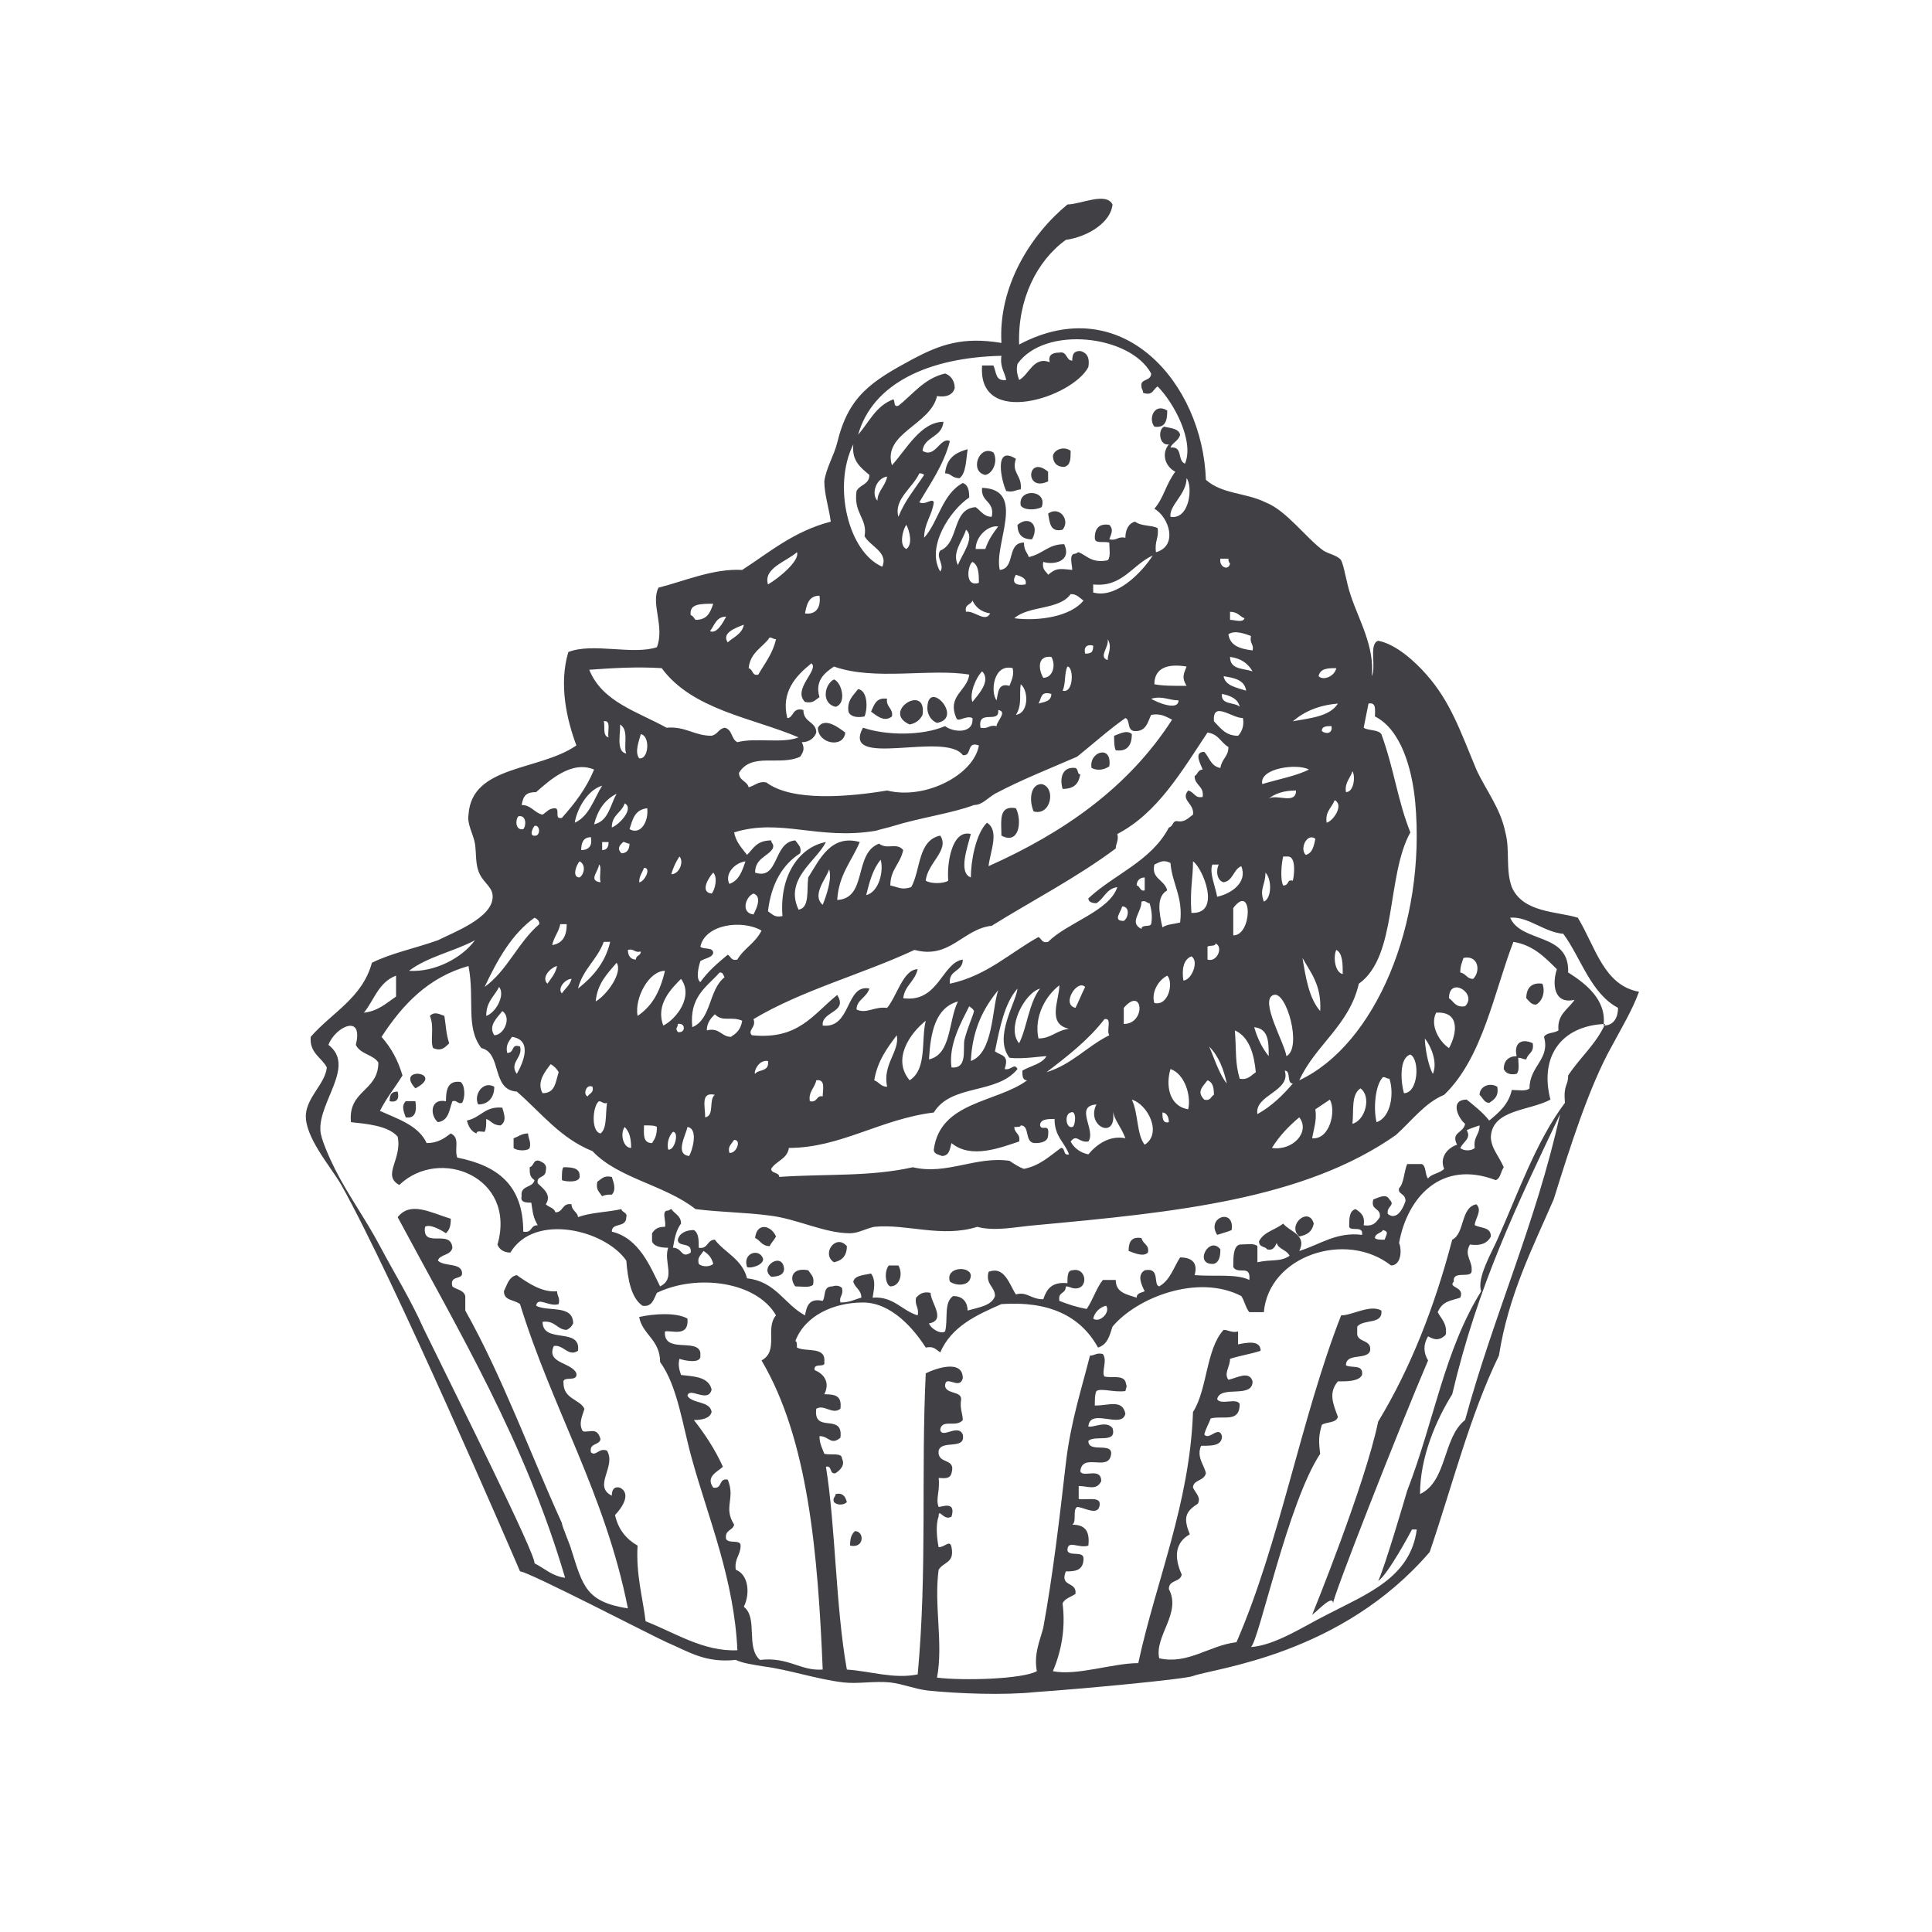 <?xml version="1.0" encoding="utf-8"?>
<!-- Generator: Adobe Illustrator 18.1.1, SVG Export Plug-In . SVG Version: 6.00 Build 0)  -->
<!DOCTYPE svg PUBLIC "-//W3C//DTD SVG 1.1//EN" "http://www.w3.org/Graphics/SVG/1.1/DTD/svg11.dtd">
<svg version="1.1" id="_x2014_ÎÓÈ_1" xmlns="http://www.w3.org/2000/svg" xmlns:xlink="http://www.w3.org/1999/xlink" x="0px"
	 y="0px" viewBox="0 0 120 120" enable-background="new 0 0 120 120" xml:space="preserve">
<g>
	<path fill-rule="evenodd" clip-rule="evenodd" fill="#404045" d="M72.5,25.5c-0.8-0.5-1.2,0.5-0.8,1C72.4,26.6,72.5,26.1,72.5,25.5
		z"/>
	<path fill-rule="evenodd" clip-rule="evenodd" fill="#404045" d="M58.7,29.4c0.4,0,0.4,0.3,0.9,0.3c0.4-0.3,0.4-1.1,0.5-1.8
		C59.4,28.1,58.8,28.4,58.7,29.4z"/>
	<path fill-rule="evenodd" clip-rule="evenodd" fill="#404045" d="M66.1,29c0.4-0.1,0.4-0.5,0.4-1c-0.4-0.3-1-0.1-1.1,0.3
		C65.4,28.7,65.6,29,66.1,29z"/>
	<path fill-rule="evenodd" clip-rule="evenodd" fill="#404045" d="M61.2,29.5c0.5-0.1,0.8-0.9,0.5-1.4
		C60.8,27.6,60.2,29.3,61.2,29.5z"/>
	<path fill-rule="evenodd" clip-rule="evenodd" fill="#404045" d="M63.4,30.4c0.1-0.9-0.6-1-0.3-1.9c-1.4-0.9-0.9,1.4-0.6,2
		C63,30.6,63.1,30.4,63.4,30.4z"/>
	<path fill-rule="evenodd" clip-rule="evenodd" fill="#404045" d="M65.1,29.9c0-0.2,0-0.4,0-0.6C63.8,28.2,63.6,30.6,65.1,29.9z"/>
	<path fill-rule="evenodd" clip-rule="evenodd" fill="#404045" d="M63.4,31.4c0.2,0.3,0.9,0.3,1.3,0.1
		C65.1,30.4,63.2,30.3,63.4,31.4z"/>
	<path fill-rule="evenodd" clip-rule="evenodd" fill="#404045" d="M65.1,31.9c0.1,0.5,0.1,1.2,0.9,1C66.5,32.3,65.8,31.4,65.1,31.9z
		"/>
	<path fill-rule="evenodd" clip-rule="evenodd" fill="#404045" d="M63.2,32.6c0,0.6,0.3,0.9,0.9,0.9C64.6,32.6,63.9,32,63.2,32.6z"
		/>
	<path fill-rule="evenodd" clip-rule="evenodd" fill="#404045" d="M51.9,43.9c0.7-0.2,0.4-1.5-0.1-1.7C51.2,42.5,51,43.7,51.9,43.9z
		"/>
	<path fill-rule="evenodd" clip-rule="evenodd" fill="#404045" d="M53.7,44.5c0.2-0.5,0.2-1.6-0.4-1.7c-0.3,0.4-0.7,0.7-0.6,1.4
		C52.8,44.5,53.2,44.6,53.7,44.5z"/>
	<path fill-rule="evenodd" clip-rule="evenodd" fill="#404045" d="M58.2,44.9c1.7-0.3-0.6-2.8-0.6-0.9
		C57.6,44.2,57.7,44.7,58.2,44.9z"/>
	<path fill-rule="evenodd" clip-rule="evenodd" fill="#404045" d="M55.4,44.5c0.1-0.5-0.4-0.6-0.3-1.1c-0.7-0.1-0.8,0.4-1,0.8
		C54.4,44.4,54.9,44.9,55.4,44.5z"/>
	<path fill-rule="evenodd" clip-rule="evenodd" fill="#404045" d="M56.5,45c0.5-0.1,0.7-0.4,0.8-0.6C57.6,42.4,54.7,44.2,56.5,45z"
		/>
	<path fill-rule="evenodd" clip-rule="evenodd" fill="#404045" d="M52.5,45.5c-0.4-0.3-1.3-1-1.7-0.3C50.8,46.2,52.4,46.5,52.5,45.5
		z"/>
	<path fill-rule="evenodd" clip-rule="evenodd" fill="#404045" d="M70.3,45.6c-0.3-0.3-0.8,0-1.1,0.1c0,0.3,0,0.7,0.1,0.9
		C70,46.7,70.3,46.3,70.3,45.6z"/>
	<path fill-rule="evenodd" clip-rule="evenodd" fill="#404045" d="M68.9,47.6c0.2-1.4-1.3-0.9-1.1,0.1
		C68.2,47.9,68.6,47.8,68.9,47.6z"/>
	<path fill-rule="evenodd" clip-rule="evenodd" fill="#404045" d="M67.1,48.1c-0.2,0-0.1-0.3-0.3-0.4C66,47.6,65.8,48.3,66,49
		C66.8,49,67,48.6,67.1,48.1z"/>
	<path fill-rule="evenodd" clip-rule="evenodd" fill="#404045" d="M64.7,48.7c-0.7,0-0.8,1-0.5,1.7C65.3,50.7,65.6,48.9,64.7,48.7z"
		/>
	<path fill-rule="evenodd" clip-rule="evenodd" fill="#404045" d="M63.1,50.2C62,50,62.2,51,62.2,51.9C63.3,52.5,63.5,51,63.1,50.2z
		"/>
	<path fill-rule="evenodd" clip-rule="evenodd" fill="#404045" d="M95.4,62.4c0.4-0.2,0.6-0.8,0.4-1.3c-0.7-0.1-1,0.3-1,0.9
		C95,62.2,95.1,62.4,95.4,62.4z"/>
	<path fill-rule="evenodd" clip-rule="evenodd" fill="#404045" d="M26.9,65.1c0.5,0.2,0.7,0,1-0.3c-0.2-0.6-0.2-1.1-0.3-1.7
		c-0.3-0.1-0.6-0.3-0.9,0C27,63.8,26.7,64.6,26.9,65.1z"/>
	<path fill-rule="evenodd" clip-rule="evenodd" fill="#404045" d="M94.2,66.7c0.2-0.2,0.1-0.7,0.1-1c0.2,0,0.3,0.1,0.5,0.1
		c0.1-0.4,0.5-0.4,0.4-1c-0.6-0.3-1.2-0.1-1,0.8c-0.5,0-0.8,0.3-0.8,0.8C93.5,66.6,93.7,66.8,94.2,66.7z"/>
	<path fill-rule="evenodd" clip-rule="evenodd" fill="#404045" d="M25.8,67.6C27.7,66.6,24.5,66.2,25.8,67.6L25.8,67.6z"/>
	<path fill-rule="evenodd" clip-rule="evenodd" fill="#404045" d="M27.7,68.4c-1-0.2-1,0.9-0.5,1.3c0.7-0.1,0.7-0.8,0.9-1.3
		c0.3-0.1,0.3,0.2,0.6,0.1c0.2-0.3,0.2-1.1-0.1-1.3C27.8,67.1,27.7,67.7,27.7,68.4z"/>
	<path fill-rule="evenodd" clip-rule="evenodd" fill="#404045" d="M30.7,67.5c-0.7-0.4-1.3,0.5-1,1.1C30.3,68.6,30.7,68.2,30.7,67.5
		z"/>
	<path fill-rule="evenodd" clip-rule="evenodd" fill="#404045" d="M92.5,68.5c0.3-0.2,0.6-0.4,0.5-1c-0.5-0.3-1.1,0-1.1,0.5
		C92.1,68.2,92.2,68.5,92.5,68.5z"/>
	<path fill-rule="evenodd" clip-rule="evenodd" fill="#404045" d="M24.2,68.4c0.5,0.1,0.6-0.2,0.5-0.6C24.3,67.8,24.2,68,24.2,68.4z
		"/>
	<path fill-rule="evenodd" clip-rule="evenodd" fill="#404045" d="M25.8,68.4c-0.2,0-0.4,0-0.6,0c-0.3,0.3-0.1,0.7,0,1
		C25.8,69.5,25.9,69,25.8,68.4z"/>
	<path fill-rule="evenodd" clip-rule="evenodd" fill="#404045" d="M29.6,70.4c0-0.2,0.3-0.1,0.5-0.1c0.1-0.2,0.1-0.4,0.1-0.8
		c0.3,0.1,0.4,0.4,0.9,0.4c0.4-0.3,0.2-0.7,0.1-1.1c-1.1-0.1-1.3,0.6-2.2,0.8C29.1,70,29.3,70.3,29.6,70.4z"/>
	<path fill-rule="evenodd" clip-rule="evenodd" fill="#404045" d="M32.9,71.3c0.1-0.4-0.1-0.6-0.1-0.9c-0.4,0-0.6,0.2-0.9,0.3
		c0,0.2,0,0.4,0,0.6C32.1,71.5,32.8,71.5,32.9,71.3z"/>
	<path fill-rule="evenodd" clip-rule="evenodd" fill="#404045" d="M36,73c0-0.5-0.6-0.5-1-0.5c-0.1,0.1-0.1,0.4-0.1,0.8
		C35.1,73.4,36.1,73.5,36,73z"/>
	<path fill-rule="evenodd" clip-rule="evenodd" fill="#404045" d="M38,74.2c0.3-0.3,0.1-0.8,0-1.1c-0.5-0.1-0.6,0.1-0.9,0.3
		c-0.1,0.5,0.1,0.6,0.3,0.9C37.6,74.2,37.8,74.2,38,74.2z"/>
	<path fill-rule="evenodd" clip-rule="evenodd" fill="#404045" d="M76.5,76.4c0.2-1.4-1.6-0.8-0.9,0.3
		C75.9,76.6,76.3,76.5,76.5,76.4z"/>
	<path fill-rule="evenodd" clip-rule="evenodd" fill="#404045" d="M80.7,76.8c0.5-0.1,0.8-0.3,0.9-0.8
		C81.3,74.9,79.9,76.1,80.7,76.8z"/>
	<path fill-rule="evenodd" clip-rule="evenodd" fill="#404045" d="M48.2,76.8c-0.3-0.7-1.2-0.9-1.3,0.1c0.3,0.1,0.4,0.5,0.9,0.5
		C47.9,77.2,48.1,77,48.2,76.8z"/>
	<path fill-rule="evenodd" clip-rule="evenodd" fill="#404045" d="M71.3,77.8c0.1-0.5-0.3-0.5-0.4-0.9c-0.6-0.1-0.8,0.2-0.8,0.8
		C70.4,77.8,71,78.1,71.3,77.8z"/>
	<path fill-rule="evenodd" clip-rule="evenodd" fill="#404045" d="M51.8,78.4c0.5-0.1,0.8-0.4,0.8-1C51.9,76.6,51,77.9,51.8,78.4z"
		/>
	<path fill-rule="evenodd" clip-rule="evenodd" fill="#404045" d="M75.4,78.5c0.3-0.1,0.4-0.4,0.4-0.9
		C75.1,76.7,74.1,78.6,75.4,78.5z"/>
	<path fill-rule="evenodd" clip-rule="evenodd" fill="#404045" d="M47.4,78.2c-0.2-0.7-1.3-0.4-1,0.5C46.6,78.8,47.4,78.6,47.4,78.2
		z"/>
	<path fill-rule="evenodd" clip-rule="evenodd" fill="#404045" d="M47.9,79.3c0.4,0,0.8-0.1,0.8-0.5C48.6,77.7,47.1,78.7,47.9,79.3z
		"/>
	<path fill-rule="evenodd" clip-rule="evenodd" fill="#404045" d="M55.3,79.9c0.6,0,0.8-0.8,0.5-1.3c-0.2,0-0.4,0-0.6,0
		C54.9,79,55,79.8,55.3,79.9z"/>
	<path fill-rule="evenodd" clip-rule="evenodd" fill="#404045" d="M60.3,79.2c-0.1-0.6-1.6-0.5-1.3,0.4
		C59.4,79.9,60.3,79.9,60.3,79.2z"/>
	<path fill-rule="evenodd" clip-rule="evenodd" fill="#404045" d="M50.5,79.8c0.1-0.5-0.1-0.6-0.3-0.9c-1-0.2-1.2,0.5-0.8,1
		C49.8,79.9,50.3,80,50.5,79.8z"/>
	<path fill-rule="evenodd" clip-rule="evenodd" fill="#404045" d="M51.9,92.8c0,0.2-0.2,0.2-0.1,0.5c0.2,0.2,0.6,0.2,0.8,0
		C52.5,92.9,52.3,92.7,51.9,92.8z"/>
	<path fill-rule="evenodd" clip-rule="evenodd" fill="#404045" d="M53.1,95.1c-0.2,0.2-0.3,0.4-0.3,0.9
		C53.7,96.2,53.7,95.1,53.1,95.1z"/>
	<path fill-rule="evenodd" clip-rule="evenodd" fill="#404045" d="M98,57c-1.3-0.4-3.4-0.3-4.1-1.9c-0.4-1.1-0.1-2.3-0.4-3.4
		c-0.3-1.5-1.2-2.6-1.8-3.9c-1-2.4-1.6-4.2-3.1-5.9c-0.7-0.8-1.9-1.9-3-2.1C85,40,85.5,41.4,85.2,42c0.2-1.8-0.8-3.5-1.3-5
		c-0.3-0.9-0.4-1.8-0.6-2.2c-0.2-0.3-0.8-0.4-1.1-0.6c-1.1-0.8-2.3-2.5-3.6-3c-1.2-0.6-2.7-0.5-3.7-1.4c-0.2-6-5.2-11.8-11.6-8.4
		c-0.1-2.8,1.1-5.2,2.9-6.5c1.4-0.2,2.8-1.1,2.9-2.2c-0.4-0.8-2,0-2.8,0c-2.3,1.9-4.3,5.1-4.1,8.6c-2.4-0.4-3.8,0.1-5.5,1
		c-2.6,1.4-4,2.3-4.7,5.2c-0.2,0.8-0.7,1.6-0.8,2.4c0,0.8,0.3,1.7,0.4,2.5c-2.3,0.6-3.8,1.9-5.5,3c-1.8-0.1-3.6,0.7-5.2,1.1
		c-0.5,1,0.4,2.4-0.1,3.7c-1.5,0.5-4-0.3-5.5,0.3c-0.6,2-0.1,4.2,0.5,5.8c-2.3,1.6-6.5,1.2-6.7,4.3c-0.1,0.6,0.3,1.2,0.4,1.8
		c0.1,0.6,0,1.3,0.3,1.9c0.3,0.6,0.8,0.8,0.8,1.4c0,1.3-2.4,2.2-3.4,2.7c-1.4,0.5-2.9,0.8-4.1,1.4c-0.6,2.2-2.5,3.1-3.8,4.6
		c-0.1,1,0.7,1.3,1,1.9c-0.1,1-1.2,1.8-1.3,2.9c-0.1,1.4,1.5,3.2,2.2,4.4c3.3,5.9,10.5,22.6,11.1,24c0.5,0,8.4,4.1,9.1,4.4
		c1.4,0.6,2.4,1.3,4.3,1.1c0.4,0.2,1.1,0.3,1.7,0.4c1.6,0.2,3.3,0.8,5,1c0.9,0.1,1.9-0.1,2.9,0c0.8,0.1,1.5,0.4,2.3,0.5
		c1.9,0.2,4.8,0.3,6.7,0.1c2.9-0.2,9.3-0.8,9.8-1c1.4-0.5,9.2-1.3,14.7-7.7c1.4-4.1,2.5-8.5,4.3-12.2c0.6-3.8,2.1-6.7,3.4-9.7
		c1-3.2,2.2-7,3.6-9.5c0.7-1.3,1.3-2.3,1.7-3.4C99.6,61.2,99.1,58.8,98,57z M90.9,59.5c0.9-0.2,1.1,0.8,0.6,1.3
		c-0.4,0-0.4-0.3-0.8-0.4C90.7,60,90.8,59.8,90.9,59.5z M91,62.5c-0.6,0.1-0.7-0.3-1-0.5C90,60.6,91.8,61.7,91,62.5z M89.2,62.9
		c1.5-0.1,1.3,1.3,0.8,2.2C89.4,64.7,88.8,63.7,89.2,62.9z M89,66.7c-0.3-0.5-0.5-1.7-0.5-2.2C88.9,65,89.3,66,89,66.7z M85.8,45.6
		c-0.2-0.3-0.8-0.2-1.1-0.4c0.1-0.5,0.2-1,0.3-1.5c0.5-0.1,0.4,0.4,0.4,0.8c1.6,0.8,2.3,3.2,2.5,5.3c0.7,7.6-2.5,15.1-7.2,17.3
		c1-2.2,3.1-3.4,3.7-6c2.4-1.7,1.7-6.7,3.2-9.4C86.8,49.7,86.6,47.8,85.8,45.6z M87.2,67.9c-0.2-0.7-0.3-2.2,0.4-2.4
		C88.2,65.8,88.1,67.9,87.2,67.9z M85.5,69.7c-0.2-0.8-0.1-2.3,0.4-2.8c0.2,0,0.2,0.1,0.4,0.1C86.6,67.9,86.4,69.4,85.5,69.7z
		 M84,69.8c0.1-0.8-0.1-1.8,0.5-2.2C85.2,68.1,84.8,69.6,84,69.8z M81.7,68.9c0.3-0.2,0.6-0.4,0.9-0.6c0.4,0.7,0,2.5-1.1,2.4
		C81.6,70.1,81.8,69.6,81.7,68.9z M78.8,49.6c0.4-0.3,0.9-0.5,1.7-0.5C80.5,50,79.3,49.3,78.8,49.6z M80.3,54.7
		c-0.4-0.1-0.2,0.3-0.6,0.3c-0.2-0.4-0.1-1.4,0-1.8H80C80.5,53.2,80.4,54.3,80.3,54.7z M79.1,61.8c0.8-0.3,1.8,3.3,0.8,3.8
		C79.8,64.8,78.2,62.1,79.1,61.8z M79.8,66.5c0.4,0,0.1,0.8,0.5,0.8c-0.6,0.7-1.3,1.4-2.2,1.9C77.9,68,80.2,67.8,79.8,66.5z
		 M80.7,69.4c0.7,0.9-0.4,2.1-1.7,1.9C79.5,70.5,80.1,69.9,80.7,69.4z M82,62.8c-0.7-0.8-0.9-2.1-1.1-3.3
		C81.4,60.4,82.1,61.2,82,62.8z M81.7,52.1c-0.1,0.5-0.2,0.9-0.6,1C80.7,52.7,81.2,51.7,81.7,52.1z M82.1,45.4
		c0-0.3,0.3-0.3,0.6-0.3C82.8,45.6,82.3,45.6,82.1,45.4z M82.9,49.7c0.6,0.3-0.1,1.3-0.5,1.4C82.3,50.4,82.7,50.2,82.9,49.7z
		 M84,47.9c0.2,0.3,0.1,1.3-0.4,1.3C83.5,48.6,83.9,48.3,84,47.9z M83.4,60.5c-0.5-0.1-0.6-1.1-0.4-1.5
		C83.4,59.2,83.4,59.9,83.4,60.5z M83,41.5c-0.1,0.5-0.8,0.8-1.1,0.5C82,41.5,82.5,41.5,83,41.5z M83.1,43.7
		c-0.5,0.8-1.7,0.9-2.8,1.1C81,44.2,81.9,43.8,83.1,43.7z M81.3,47.8c-0.8,0.4-1.9,0.6-2.9,0.9C78.2,47.7,80.6,47.4,81.3,47.8z
		 M78.6,54.2c0.4,0.4,0.4,1.6-0.1,1.8C78.2,55.2,78.6,55,78.6,54.2z M78.8,65.6c-0.4-0.5-0.7-1.1-0.9-1.8
		C78.8,63.9,78.8,64.7,78.8,65.6z M71.7,62.3c-0.2-0.6,0.2-1.4,0.8-1.7C72.9,61,72.6,62.5,71.7,62.3z M72.6,69.7
		c-0.4,0.1-0.4-0.3-0.4-0.6C72.4,69.1,72.6,69.3,72.6,69.7z M71.7,53.7c0.4-0.2,0.6-0.3,1-0.1c0.1,1.3,0.8,2.1,0.6,3.7
		c-0.4,0.1-0.8,0.1-1.1,0.3c-0.2-0.9-0.4-1.9,0.3-2.3C72.3,54.6,71.5,54.6,71.7,53.7z M72.7,66.4c0.9,0.3,1.3,1.7,1.1,2.5
		C72.6,68.7,72.4,67.4,72.7,66.4z M73.5,60.9c-0.1-0.7,0-1.3,0.5-1.5C74.5,59.7,74,60.9,73.5,60.9z M74,56.7
		c-0.1-1.5,0.1-2.1,0.1-3.2C74.7,53.9,75.9,56.8,74,56.7z M75.5,58.6c0.5,0.2,0.1,1.2-0.5,1v-0.8C75.1,58.7,75.5,58.8,75.5,58.6z
		 M75,67.1c0.3,0.1,0.4,0.4,0.4,0.9c-0.2,0.1-0.2,0.4-0.6,0.3C74.3,67.8,74.7,67.5,75,67.1z M75.1,65c0.6,0.6,0.9,1.4,1.1,2.3
		C75.7,66.7,75.3,65.4,75.1,65z M75.6,55.7c-0.1-0.6-0.5-1.5-0.3-2h0.4c-0.2,0.4-0.1,1,0.3,1.1c0.6-0.1,0.6-0.8,1.1-1
		C77.5,54.8,76.5,55.5,75.6,55.7z M76,42c0.6,0.1,1.3,0.2,1.4,0.9C76.8,42.7,76.1,42.6,76,42z M77,43.9c-0.3-0.3-1.2-0.1-1.1-0.8
		C76.4,43.2,76.9,43.4,77,43.9z M76.4,40.8c0.7,0.1,1.1,0.4,1.4,0.9C77.2,41.5,76.4,41.6,76.4,40.8z M76.6,56.4
		c1.2-1.6,1.2,1.7,0,1.7V56.4z M78,66.6c-0.3,0.2-0.5,0.5-1,0.4c-0.3-1-0.2-1.7-0.3-3C77.6,64.4,77.9,65.5,78,66.6z M77.8,40.4
		c-0.8-0.1-1.4-0.3-1.5-1c0.4-0.3,1.1,0,1.4,0.1C77.6,40,77.9,40,77.8,40.4z M77.3,38.4c-0.1,0.3-0.6,0.1-0.9,0.1V38
		C76.9,38,77,38.3,77.3,38.4z M75.8,34.7h0.5c0,0.1,0,0.2,0.1,0.3C76.3,35.5,75.7,35.2,75.8,34.7z M77.2,44.6
		c0.1,0.5-0.1,0.9-0.3,1.1c-0.8,0-1.1-0.5-1.5-0.9C75.3,43.5,76.5,44.6,77.2,44.6z M75,45.5c0.7,0.1,0.8,0.6,1.3,0.9
		c0,0.6-0.4,0.7-0.5,1.3c-0.6-0.1-0.7-0.7-1-1c-0.7,0-0.2,0.8-0.1,1.1c-0.3,0-0.3,0.3-0.5,0.4c0,0.6,0.6,0.6,0.5,1.3
		c-0.5,0.1-0.5-0.3-0.9-0.4c-0.5,0.6,0.4,0.8,0.3,1.5c-0.3,0.2-0.5,0.5-1,0.4c-0.3,0-0.2,0.3-0.5,0.4c-1.1,2.1-3.4,2.9-5,4.4
		c0,0.2,0.2,0.3,0.5,0.3c0.5-0.3,0.6-0.9,1.3-1c-0.5,1.5-3.1,2.2-4.3,3.4c-0.4,0.1-0.4-0.2-0.6-0.3c-1.8,1-3.2,2.4-5.5,2.9
		c-0.1-0.9,0.8-0.7,0.8-1.5c-1.3,0.2-1.5,2.7-3.7,2.4c0.1-0.8,0.7-1,0.9-1.8c-0.9,0-1.3,1.7-1.9,2.4c-0.8-0.1-1.3,0.4-1.9,0.1
		c0-0.6,0.6-0.7,0.8-1.3c-1.5-0.3-1.1,2.5-2.9,2.3c-0.1-0.9,1.6-0.8,0.9-1.9c-1.5,1.2-2.4,2.8-5.3,2.5c-0.3-0.3,0.3-0.5,0.1-1
		c3-1.8,6.8-2.8,10-4.3c2.2,0.6,3-1.3,4.8-1.5c2.4-1.5,5.3-3,7.7-4.8c0-0.3,0.2-0.5,0.1-0.9C71.9,50.5,73.4,47.9,75,45.5z
		 M51.1,68.1c-0.4-0.1-0.3,0.4-0.8,0.3c-0.1-0.6,0.3-0.8,0.4-1.3C51.3,67,51.1,67.7,51.1,68.1z M58,69.1c1.1-1.8,3.9-1.1,5.2-2.7
		c-0.2-0.4-0.4,0.1-0.8,0c0.3-0.9-0.2-0.8-0.6-1.1c0.3-1.5,0.6-3,1.4-3.9c-0.1,0.9-1.5,3-0.5,4.3c0.8,0.1,2-0.1,2.3-0.1
		c-0.3,0.5-1,0.6-1.5,0.9c0,0.3,0,0.6,0.3,0.6c-1.9,1.4-5.4,1.3-5.8,4.3c0,0.3,0.3,0.3,0.5,0.4c0.5,0,0.5-0.5,0.6-0.8
		c1.2,1,3,0.3,4.2-0.1c0.1-0.5-0.3-0.5-0.3-0.9c0.2,0,0.4,0,0.4-0.1c0.6,0,0.2,1.1,0.9,1.1c0.4,0,0.8-0.1,0.8-0.5
		c0.1-0.8-0.4-0.2-0.5-0.6c0-0.4,0.5-0.4,0.9-0.4c0,1.1,0.6,1.4,0.9,2.2c-0.4,0.1-0.2-0.4-0.5-0.4c-0.7,0.5-1.3,1.1-2.3,1.3
		c-0.3-0.1-0.6-0.3-0.9-0.5c-2.1-0.3-3.9,0.9-6,0.4c-2.7,0.6-5.3,0.4-8.3,0.6c0-0.3-0.5-0.2-0.5-0.5c0.3-0.5,1-0.6,1.1-1.3
		C52.2,71.3,54.7,69.5,58,69.1z M55.1,67.5c-0.4,0-0.5-0.3-0.8-0.4c0.2-1.2,0.8-2,1.4-2.8C55.9,65.3,54.8,66.1,55.1,67.5z
		 M57.5,63.4c-0.3,1.2,0.1,3-1,3.7C55.4,65.8,56.5,64.2,57.5,63.4z M59.9,64.6c-0.1,0.6,0.2,1.8-0.8,1.7c-0.2-1.4,0.6-2.8,1.1-3.8
		c0.1,0.1,0.2,0.1,0.3,0.3C60.4,63.2,60.1,63.8,59.9,64.6z M62,61.5c-0.4,1.2-0.3,3.9-1.7,4.4C60.4,63.9,61.1,62.6,62,61.5z
		 M57.7,65.8c0.1-1.7,0.4-3.2,1.8-3.6C58.9,63.4,59.1,65.5,57.7,65.8z M66.4,63.9c-0.8,0.1-1.1,0.6-1.9,0.6
		c-0.3-1.4,0.5-2.7,1.3-3.3C65.8,62.1,65,63.6,66.4,63.9z M68.6,63.3c0.5-0.1,0.1,0.7,0.3,1c-1.4,0.7-2.3,1.8-3.9,2.3
		C66.3,65.6,67.6,64.6,68.6,63.3z M67.4,61.3c-0.2,0.4-0.4,0.9-0.6,1.3C65.9,62.4,66.9,60.8,67.4,61.3z M63.3,64.8
		c-0.8-0.9,0.3-3.1,1.3-3.4C63.9,62.3,63.8,63.8,63.3,64.8z M66.5,69.1c0.4-0.2,0.3,0.9,0.1,0.9C66.2,70.1,66.1,69.2,66.5,69.1z
		 M67.6,70.9c0.5-0.7-0.9-2.2,0.5-2.3c-0.7,1.4,1.4,2.3,1,0.3c0.1,0.7,0.5,1,0.8,1.8c-1-0.2-1.8,0.4-2.3,1c-0.5-0.1-0.9-0.4-1.1-0.8
		C66.9,70.4,67,71,67.6,70.9z M69.7,56.3c0.5,0,0.4,0.7,0.1,0.9C69.1,57.2,69.6,56.7,69.7,56.3z M69.8,63.6v-1
		C71,61.2,71.2,63.6,69.8,63.6z M71.1,55.3c-0.3,0.1-0.3-0.3-0.5-0.3c0-0.3,0.2-0.5,0.5-0.5V55.3z M71.4,56.1
		c0.1,0.3,0.2,0.8,0.1,1.3c-0.1,0.2-0.6,0-0.6,0.3c-0.8-0.4,0-1,0-1.7C71.2,55.9,71.2,56.1,71.4,56.1z M71.1,71.1
		c-0.5-0.6-0.4-2-0.8-2.8C71.3,68.6,72.2,70.4,71.1,71.1z M46.9,66.7c-0.1-0.1,0.2-0.9,0.8-0.8C47.8,66.6,47.1,66.4,46.9,66.7z
		 M45.4,64.4c-0.6,0-0.7-0.6-1.5-0.4c0-0.5,0.3-0.8,0.5-1c0.5,0.5,1,0.1,1.7,0.4C46,64,45.7,64.2,45.4,64.4z M45.3,71.6
		c-0.1-0.4,0.1-0.5,0.3-0.8C46.1,70.8,45.7,71.7,45.3,71.6z M41.2,63.7c-0.5-1.3,0.5-2.3,1.1-2.9C43.1,61.9,42,63.3,41.2,63.7z
		 M41.5,71.4c-0.1-0.5,0.1-0.9,0.3-1.1C42.2,70.3,41.9,71.5,41.5,71.4z M39.6,63.1c-0.2-1.1,0.7-2.8,1.7-2.8
		C41,61.6,40.5,62.5,39.6,63.1z M40.8,70c0,0.5-0.1,0.7-0.3,1c-0.6,0-0.5-0.6-0.5-1.1C40.4,69.9,40.7,69.9,40.8,70z M37.3,70.4
		c-0.6-0.1-0.5-1.7-0.1-2c0.2,0,0.3,0.2,0.5,0.1C37.6,69.3,37.7,70.1,37.3,70.4z M35.9,61.4c0.3-1.2,1.2-1.8,1.6-2.9h0.4
		C37.6,59.8,36.8,60.7,35.9,61.4z M36.5,68.1c-0.3-0.1-0.1-0.8,0.3-0.6C36.9,67.9,36.6,67.9,36.5,68.1z M37.5,44.8
		c0.5-0.1,0.2,0.7,0.3,1C37.4,45.7,37.6,45.1,37.5,44.8z M38.3,49.3c-0.4,0.7-0.5,1.7-1.4,1.9C37.1,50.4,37.5,49.7,38.3,49.3z
		 M37.4,52.8v-0.5h0.4C37.8,52.6,37.7,52.8,37.4,52.8z M37.3,54.8c-0.8-0.1-0.1-0.7-0.1-1.1C37.4,53.8,37.2,54.4,37.3,54.8z
		 M35.7,51.1c0.1-0.7,0.7-2,1.7-2.3C36.9,49.6,36.6,50.7,35.7,51.1z M36.1,52.8c0-0.4,0.1-0.8,0.6-0.8
		C36.8,52.5,36.6,52.8,36.1,52.8z M36,53.5c0.4,0.2,0.3,0.8,0,1C35.5,54.5,35.8,53.7,36,53.5z M37,62.2c0.1-1.1,0.7-1.7,1.3-2.4
		C38.7,60.4,37.7,61.8,37,62.2z M38,51.4c0-0.8,0.6-0.9,0.8-1.5C39.4,50.2,38.5,51.2,38,51.4z M38.5,45c0.6,0.3,0.2,1.4,0.4,1.8
		C38.2,46.7,38.6,45.3,38.5,45z M38.7,52.3c0.2,0,0.2,0.1,0.4,0.1c0,0.4-0.2,0.6-0.5,0.6C38.3,52.7,38.5,52.5,38.7,52.3z M38.8,70
		c0.3,0.3,0.4,0.7,0.4,1.3C38.7,71.3,38.5,70.4,38.8,70z M39,59c0.4-0.1,0.4,0.2,0.8,0.1c0,0.3-0.3,0.2-0.3,0.5
		C39.2,59.6,39,59.4,39,59z M40.2,50.2c0.1,0.8-0.4,1.7-1.1,1.3C39.3,50.9,39.4,50.3,40.2,50.2z M39.8,45.6c0.6,0.1,0.5,1.6-0.1,1.5
		C39.4,46.7,39.7,46,39.8,45.6z M39.7,54.8c0-0.4,0.2-0.6,0.3-0.9C40.5,53.9,40,54.8,39.7,54.8z M41.7,54.3c0.1-0.4,0.3-0.8,0.5-1.1
		C42.5,53.5,42.2,54.3,41.7,54.3z M42.1,63.6c0.5-0.1,0.5,0.6,0,0.5C41.9,63.8,42.1,63.9,42.1,63.6z M42.7,70
		c0.7,0.1,0.3,1.5,0.1,1.8C41.9,71.7,42.6,70.5,42.7,70z M43,63.8c-0.2-1.9,0.9-2.5,1.7-3.4c0.2,0,0.2,0.1,0.3,0.3
		C44,61.5,44.2,63.3,43,63.8z M44.4,68c-0.4,0.3,0,1.3-0.6,1.4C43.8,68.7,43.5,67.8,44.4,68z M45.8,59.6c-0.4,0.1-0.4-0.2-0.6-0.3
		c-0.6,0.5-1.2,1-1.7,1.7c-0.3-0.2-0.1-1,0-1.3c0.3-0.2,0.7-0.2,0.8-0.5c0-0.4-0.6-0.2-0.8-0.4c0.3-1.4,2.6-1.7,3.8-1
		C46.9,58.6,46.2,58.9,45.8,59.6z M44.3,54.2c0.3,0.3,0.1,1.1-0.1,1.3C43.4,55.4,44.1,54.4,44.3,54.2z M66.5,36.9
		c0.4,0,0.5,0.2,0.8,0.4c-0.8,1-2.8,1.3-4.3,1.1C63.9,37.6,65.8,37.9,66.5,36.9z M63.1,35.7c0.3,0.1,0.7,0.2,0.6,0.6
		C63.1,36.4,62.8,36.2,63.1,35.7z M66,42.9c0.2-0.4,0.1-1.1,0.3-1.5C66.7,41.4,66.7,43.1,66,42.9z M64.8,42.1
		c-0.3-0.5-0.4-1.4,0.5-1.3C65.6,41.3,65.4,42.1,64.8,42.1z M64.5,43.7c0.2-0.3,0.1-0.8,0.8-0.6C65.3,43.6,64.8,43.6,64.5,43.7z
		 M63.4,42.5c0.5,0.4,0.5,1.8-0.3,1.9C63.5,43.8,63.3,43.1,63.4,42.5z M62.7,42.6c-0.7-0.2-0.7,0.4-0.8,0.9c-0.4-0.5-0.2-2.3,1-2
		C63,42,62.8,42.3,62.7,42.6z M60.8,36.2c-0.9,0.3-0.7-1.1-0.4-1.3C60.8,35.1,60.8,35.7,60.8,36.2z M60.6,34.1
		c0-0.8,0.8-1.5,1.4-1.4c-0.3,0.4-0.6,0.8-0.8,1.4H60.6z M59.5,35.1c-0.4-0.8,0.3-1.5,0.5-2.2C60.6,33.4,59.7,34.5,59.5,35.1z
		 M60.4,37.3c0.2,0.4,0.5,0.7,1.1,0.8c-0.3,0.6-1-0.2-1.5-0.1C59.9,37.5,60.3,37.6,60.4,37.3z M61,41.7c0.6,0.6-0.3,1.5-0.6,1.9
		C60.2,43.1,60.6,42.1,61,41.7z M62,44.1c0.6,0.1-0.1,0.7-0.1,1c-0.5-0.1-0.5,0.2-1,0.1C60.7,44,62.1,45,62,44.1z M61.8,49.3
		c1.7-0.9,3.5-1.6,5.1-2.3c1-0.8,2-1.7,3-2.4c0.3,0.1,0.1,0.7,0.5,0.8c0.8,0.1,0.9-0.6,1.1-1c0.6-0.1,0.9,0.1,1.3,0.3
		c-2.7,4.2-6.7,7-11.4,9.1c0.1-0.9,0.7-2.2-0.1-2.7c-0.7,0.7-1,2.4-1,3.4c-0.8-0.3-0.2-1.9,0-2.7c-1.2-0.3-1.5,1.9-1.4,2.9
		c-0.3,0.2-1.1,0.2-1.4,0c0.1-1.1,1.5-1.9,0.9-2.8c-1.4,0.3-1.2,2.1-1.8,3.2c-0.6,0.2-0.8,0-1.3-0.1c0-1,0.6-1.3,0.8-2.2
		c-0.4-0.5-1,0-1.5-0.4C53,53,53.9,55.8,52,55.9c0.1-1.6,0.9-2.4,1.4-3.6c-1.8-0.5-2.5,1.1-3.2,2.2c-0.1,0.8,0.1,1.9-0.6,2
		c-0.9-1.9,1.1-3,1.7-4.2c-1.6,0.3-2.9,2-2.7,4.6c-0.5,0.1-0.6-0.1-0.9-0.3c0.2-1.7,0.9-2.9,2-3.6c0.1-0.4-0.1-0.5-0.3-0.8
		c-1.4,0.1-1,2.5-2.5,2c0-0.9,0.8-1,1.1-1.5c0.1-0.3-0.1-0.3-0.1-0.5c-0.9,0-1.1,0.5-1.5,0.9c-0.3-0.4-0.7-0.8-0.8-1.4
		c2.9-0.9,5.2,0.5,8.8-0.1c0.3-0.1,0.8-0.2,1.1-0.3c1.6-0.5,3.7-0.8,5-1.3C61,50,61.3,49.6,61.8,49.3z M73.7,42.6
		c-0.9,0-1.5,0-2-0.1c0-1,0.8-1.3,2-1.1C73.5,41.9,73.4,42.1,73.7,42.6z M73.2,43.5c0,0.7-1.4,0.1-1.7-0.1
		C72.2,43.2,72.6,43.5,73.2,43.5z M67.9,36.8v-0.5c1.8,0.2,2.4-1.2,3.7-1.8C70.9,35.6,69.3,37.2,67.9,36.8z M68.8,39.7
		c0.3,0.5,0,0.9,0,1.3C68.2,40.8,68.9,40.2,68.8,39.7z M67.4,40.6c-0.1-0.4,0.1-0.6,0.5-0.5C67.9,40.5,67.8,40.6,67.4,40.6z
		 M53.8,55.6c0.2-0.8,0.4-1.6,0.9-2.2C54.9,54.1,54.6,55.4,53.8,55.6z M51.1,56.2c-0.7-0.6,0.2-1.6,0.4-2.2
		C51.7,54.6,51.3,55.7,51.1,56.2z M46.8,56.8c-0.8-0.1-0.5-1.1,0-1.3C47.4,55.7,46.9,56.6,46.8,56.8z M46.3,53.5
		c-0.2,0.6-0.4,1.2-1,1.4C45,54.3,45.6,53.6,46.3,53.5z M72.7,32.1c-0.1-0.7,1-1.4,1-2.4C74.1,30.2,73.9,32.3,72.7,32.1z M62.2,22.1
		c-0.1,0.7,0.2,1,0.3,1.5c-0.7,0.1-0.6-0.5-0.8-0.9H61c-0.3,3.9,5.6,2,6.6,0.1c0.1-0.6-0.1-0.9-0.5-1c-0.4,0-0.5,0.2-0.5,0.6
		c-0.4,0-0.3-0.6-0.8-0.5c-0.5,0-0.7,0.2-0.6,0.6c-1-0.4-1.3,0.8-1.9,1.1c-0.1-0.3-0.2-0.6-0.1-1c1.7-2.4,7-1.8,8.3,0.6
		c0,0.5-0.7,0.3-0.6,0.8c0,0.2,0.1,0.2,0.1,0.4c0.6,0.2,0.6-0.2,0.9-0.4c1,1,2.3,3.4,1.7,4.8c-0.5-0.2-0.1-1.1-0.9-1
		c0.1-0.3,0.5-0.4,0.6-0.8c-0.1-0.4-0.6-0.4-1-0.5c-0.4,0.2-0.3,1.2,0.3,1.1c-0.5,0.6-0.2,1.4,0.4,1.7c-0.6,0.8-0.7,1.6-1.3,2.3
		c0.9,0.5,1.5,2.3,0.1,2.7c-0.1-0.7,0.2-0.9,0.1-1.5c-0.4-0.2-1-0.1-1.4-0.4c-0.4,0.1-0.6,0.5-0.6,1c-0.5-0.1-0.5,0.2-1,0.1
		c0.1-0.3,0.3-0.6,0-0.9c-0.6-0.1-0.9,0.2-0.9,0.8c0,0.4,0.5,0.2,0.9,0.3c0,0.4,0.1,0.9-0.1,1.1c-1,0.2-1.3-0.3-1.8-0.5
		c-0.1,0-0.1,0.1-0.3,0.1c-0.3,0.1-0.1,0.7-0.1,1c-0.9-0.1-1-0.1-1.5,0.3c-0.1-0.2-0.4-0.3-0.3-0.8c0.6,0.2,1.8,0,1.3-1.1
		c-1,0-1.3,0.6-2.2,0.8c-0.1-0.3-0.3-0.4-0.3-0.9c-1.1,0-0.5,1.6-1.5,1.7c-0.4-1.6,1.7-5-1.1-5.1c-0.1,0.9,0.8,0.8,0.6,1.8
		c-0.5,0-0.7-0.4-1-0.6c-1.5,0.1-1,2.2-2.2,2.7c-0.3,0.4,0.3,0.9,0,1.3c-0.9-1.5,0.6-3.8,1.8-4.6c0-0.5-0.1-0.8-0.4-0.9
		c-1.3,0.7-1.5,2.4-2.4,3.4c0-0.9,0.5-1.4,0.6-2.2c-0.1-0.3-0.5,0.2-0.9,0c0.7-1.2,1.5-2.3,1.9-3.8c-0.6-0.3-0.9,1.1-1.7,0.6
		c0.1-0.9,1.2-0.8,1.3-1.8c-1.4,0-2.3,1.7-3.2,2.7c-0.6-2,2.4-2.5,2.8-4.3c0.6,0.1,1-0.1,1.1-0.5c0-0.5-0.3-0.8-0.6-0.9
		c-1.3,0.3-2,1.3-2.9,2c-0.3,0.1-0.2-0.2-0.3-0.4c-1.1,0.4-1.5,1.4-2.2,2.2C54.2,23.8,57.7,22.2,62.2,22.1z M55.8,32.1
		c-0.3-1.1,0.9-1.8,1.3-2.7c0.1,0,0.2,0,0.3,0.1C56.8,30.4,56.2,31.1,55.8,32.1z M56.3,34.1c-0.5-0.2-0.2-1.3,0-1.5
		C56.5,33,56.7,33.8,56.3,34.1z M55.1,29.6c-0.1,0.6-0.6,0.9-0.6,1.5C54.1,30.7,54.4,29.7,55.1,29.6z M53,27.6c-0.1,1,0.4,1.4,1,1.9
		c0,0.6-0.6,0.6-0.8,1c-0.2,1.4,0.7,1.7,0.5,2.8c0.3,0.6,1.5,1,1.1,1.9C52.7,34.3,51.7,30.2,53,27.6z M50.9,37
		c0.1,0.7-0.2,1.2-0.9,1.1C50.1,37.6,50.2,37,50.9,37z M50.4,41.2c0.5,0.4-1.2,1.6-0.4,2.4c0.5,0.1,0.6-0.1,0.9-0.3
		c-0.3-1,0.3-1.5,0.9-1.9c2.5,0.9,6,0.1,8.4,0.5c-0.1,1-1.4,1.3-0.8,2.7c0.1,0.3,0.6-0.2,1,0c0.1,1-1.2,0.9-1.7,0.5
		c-1.4,0.6-3.6,0.6-5.1,0.1c-1.4,2.6,5.1,0.2,6.2,1.7c0.6,0.1,0.2-0.9,1-0.6c-0.3,1.8-3.3,3.4-5.7,2.8c-2.4,0.4-5.9,0.7-7.5-0.5
		c-0.5-0.1-0.7,0.2-1.1,0.3c-0.1-0.4-0.6-0.4-0.6-0.9c0.8-1.3,2.5-0.4,3.8-1c0.2-0.3,0.3-0.5,0.1-0.9c0.5,0,0.8-0.3,0.9-0.6
		c0-0.7-0.8-0.6-0.8-1.4c-0.7-0.2-0.6,0.5-1,0.5C48.5,43,49.4,42,50.4,41.2z M49.5,34.3c0.2,0.5-1.1,1.6-1.8,2
		C47.4,35.3,48.8,34.9,49.5,34.3z M47.8,39.6c0.2,0,0.2,0.1,0.4,0.1c-0.2,0.9-0.7,1.5-1.1,2.2c-0.4,0.1-0.3-0.3-0.6-0.4
		C46.6,40.5,47.4,40.2,47.8,39.6z M46.2,38.8c-0.1,0.6-0.7,0.8-1,1.1C44.8,39.3,45.7,39,46.2,38.8z M45.1,38.3
		c-0.2,0.4-0.6,1.1-1,0.9C44.4,38.8,44.5,38.3,45.1,38.3z M44.3,37.5c-0.2,0.6-0.4,1-1.1,1c-0.1-0.1-0.1-0.2-0.3-0.3
		C42.8,37.5,43.5,37.5,44.3,37.5z M41.1,41.5c1.9,2.6,5.7,3.1,8.5,4.3c-1,0.4-2.7,0-3.8,0.3c-0.4-0.2-0.3-0.8-0.8-0.9
		c-0.4,0.1-0.4,0.4-0.8,0.5c-1.1,0-1.6-0.6-2.8-0.5c-1.8-1-4-1.6-4.8-3.6C38,41.5,39.5,41.4,41.1,41.5z M33.3,49.2
		c0.8-0.7,2.2-2,3.6-1.4c-0.5,1.2-1.2,2.1-2,3c-0.5,0.1-0.1-0.5-0.4-0.6c-0.4,0-0.5,0.2-0.8,0.4C33.2,50.5,33,50,32.4,50
		C32.5,49.4,32.7,49.2,33.3,49.2z M34.2,66.1c0.2,0.1,0.4,0.3,0.5,0.5c-0.2,0.6-0.2,1.3-1,1.3C33.3,67.2,33.9,66.5,34.2,66.1z
		 M34.6,60c-0.1,0.5-0.4,0.8-0.6,1.1C33.6,60.7,34.2,60.1,34.6,60z M34.3,58.7c0.1-0.5,0.4-0.8,0.5-1.3h0.4
		C35.2,58.2,34.9,58.6,34.3,58.7z M35.5,60.8c-0.1,0.4-0.4,0.6-0.6,0.9C34.6,61.4,35.1,60.8,35.5,60.8z M33.3,51.9
		c-0.5,0.1-0.2-0.5-0.1-0.6C33.5,51.2,33.6,51.8,33.3,51.9z M32.2,50.7c0.5-0.1,0.5,0.6,0.3,0.8C32,51.6,32,50.9,32.2,50.7z
		 M33.2,57c0.2,0.1,0.3,0.2,0.3,0.4c-1.3,1.1-2,2.9-3.4,3.9C30.9,59.6,31.8,58,33.2,57z M32.3,65c-0.6-0.2-0.3,0.4-0.8,0.4
		c-0.1-0.5,0.1-0.7,0.3-1c1.3,0.2,0.7,1.6,0.3,2.3C31.6,66,32.5,65.7,32.3,65z M31.2,62.8c0.6,0.4,0.1,1.5-0.5,1.5
		C30.3,63.7,30.9,63.2,31.2,62.8z M30.2,63.1c0-0.9,0.5-1.2,0.8-1.8C31.4,61.8,30.8,62.9,30.2,63.1z M29.5,58.4
		c-0.8,1.1-2.5,2-4.1,1.9C26.6,59.4,28.2,59.1,29.5,58.4z M29.1,60c0.4,2.1-0.2,3.8,0.8,5.1c1.3,0.3,0.6,2.6,2.2,2.7
		c1.5,1.3,2.7,2.9,4.7,3.7c1.6,1.7,4.5,2.1,6.4,3.6c1.6,0.2,3.1,0.2,4.6,0.4c1.7,0.2,3.4,1.1,5,1.1c0.5,0,1-0.3,1.5-0.4
		c2-0.2,4.2,0.7,6.4,0c1.1,0.3,2.4,0,3.6-0.1c8.7-0.8,16.7-1.6,22.4-5.6c1-0.9,1.8-2,3-2.5c2.4-2.3,3.1-6.4,4.3-9.5
		c1.2,0.2,1.9,0.9,2.7,1.7c-0.3,0.9-0.2,2.2,1.1,1.9c-0.4,0.6-1.1,0.9-1,1.9c-0.3,0.2-0.7,0.1-0.9,0.4c0.4,1.4-0.9,1.8-0.9,3.2
		c-0.2,0.2-0.7,0.1-1.1,0.1c-0.2,0.9-0.8,1.4-1.4,1.9c-0.4-0.5-0.9-0.9-1.4-1.3c-1.1,0-0.5,1.2-0.1,1.5c-0.1,0.6-0.9,0.5-0.5,1.3
		c-0.6,0.2-1.1,0.8-0.8,1.5c-0.3,0.3-0.8,0.3-1,0.6c-0.2-0.2-0.1-0.8-0.4-0.9h-0.9c-0.2,0.5-0.2,1.2-0.5,1.5
		c-0.1,0.4,0.4,0.3,0.4,0.8c-0.2,0.6-0.6,1.2-1.1,0.8c-0.1-0.5,0.5-0.5,0.1-0.9c-0.2-0.4-0.7-0.1-1,0c-0.2,0.7,0.5,0.5,0.4,1.1
		c-0.2,0.3-0.4,0.6-1,0.5c0.1-0.6-0.2-0.8-0.5-1c-0.4,0.1-0.4,0.6-0.4,1.1c0.1,0.3,0.9-0.1,0.8,0.5c-1.6-0.2-2.6,0.6-3.9,1
		c0.5-1-0.6-1.2-1-1.7c-0.5,0.4-1.2,0.5-1.5,1.1c0,0.4,0.4,0.3,0.5,0.5c0.4,0.1,0.5-0.2,0.6-0.4c0.1,0.4,0.6,0.4,0.8,0.8
		c-0.6,0.4-1.1,0.2-2,0.4v-1c-0.2-0.2-0.7-0.1-1.1-0.1c-0.4,0.1-0.4,0.8-0.4,1.4c0.3,0.5,1.1-0.2,1,0.8c-0.8-0.4-2.2-0.2-3.4-0.3
		c0.2-0.7-0.1-1.1-0.9-1.1c-0.4,0.6-0.6,1.4-1.3,1.8c-0.4-0.1,0.1-1.2-0.9-1c-0.5,0.3-0.2,0.9,0,1.3c-0.2,0.1-0.5,0.1-0.5,0.4
		c-0.6-0.2-1.3-0.3-1.3-1.1h-0.8c-0.4,0.5-0.6,1.2-1,1.8c-0.6-0.1-1.2-0.3-1.7-0.5c-0.1-0.6,0.4-0.4,0.4-0.9c0.3,0,0.4,0.2,0.8,0.1
		c0.6-0.2,0.4-1.3-0.4-1.1c-0.3,0-0.3,0.4-0.3,0.8c-1-0.1-1.3,0.4-1.5,1c-0.8,0-1-0.5-1.7-0.3c-0.4-0.6-0.7-1.8-1.7-1.4
		c-0.2,0.8,0.4,0.9,0.4,1.5c-0.2,0.6-1,0.7-1.7,0.9c0-0.4-0.2-0.9-0.9-0.9c-0.6,0.4-0.3,1.5-0.5,2.2c-0.3,0.2-0.9-0.2-1-0.5
		c1.1-0.2,0.1-1.3,0.1-1.9c-0.5-0.1-0.7,0.1-0.9,0.3c-0.1,0.5,0.2,0.6,0.1,1.1c-1-0.3-1.5-1.2-2.8-1.1c0.1-0.6,0.2-1.1-0.1-1.5
		c-0.4,0.1-1,0.1-1.1,0.5c0.1,0.4,0.5,0.5,0.5,1c-0.4,0.1-0.7,0.3-1.3,0.3c-0.1-0.4,0.2-0.4,0.1-0.9c-0.1-0.1-0.3-0.2-0.6-0.1
		c-0.6,0-0.4,0.6-0.6,0.9c-0.9-0.2-1,0.4-1.1,0.9c-1.3-0.7-1.8-2.1-3.6-2.3c-0.3-1.2-1.4-1.6-2-2.4c-0.5,0-0.4,0.6-1,0.5
		c0-0.5,0-0.9-0.3-1.1c-0.5,0-0.9,0.2-1,0.6c0,0.5,0.9,0.1,0.8,0.8c-0.6,0.4-0.5-0.3-1.1-0.3c0.1-0.6,0.2-1.1,0.5-1.5
		c0-0.5-0.4-0.6-0.6-0.9c-0.1,0-0.1,0.1-0.3,0.1c-0.3,0.1,0,0.7-0.1,1c-0.4,0-0.6,0.1-0.8,0.4v0.5c0.1,0.3,0.5,0.4,1,0.4
		c-0.3,0.9,0.5,1.9-0.5,2.4c-0.6-1.2-1.3-3-3-3.4c0-0.6,0.9-0.2,0.9-0.9c0.1-0.3-0.3-0.3-0.3-0.5c-0.9,0.2-1.9,0.2-2.7,0.5
		c0-0.3-0.4-0.4-0.4-0.8c-0.6-0.1-0.5,0.5-1,0.5c-0.1-0.3-0.4-0.3-0.6-0.5c0.4-0.6-0.2-1-0.5-1.3c-0.1-0.5,0.5-0.3,0.5-0.8
		c0.1-0.4-0.2-0.5-0.4-0.6c-0.4-0.1-0.3,0.3-0.6,0.4c0,0.4,0,0.6,0.3,0.8c-0.1,0.5-0.9,0.3-0.8,1c-0.1,0.4,0.3,0.4,0.6,0.4
		c0.1,0.6,0.1,0.9,0.4,1.4c-0.5,0-0.3,0.5-0.9,0.4c0-2.9-1.6-4.1-4.1-4.6c-0.2-0.6,0.2-1.2-0.4-1.5c-0.4,0.3-0.8,0.6-1.5,0.6
		c-0.5-1.1-1.8-1.5-2.9-2c0.4-0.8,0.9-1.4,1.4-2.2c-0.3-1-0.7-1.7-1.3-2.4C25,62.4,26.6,60.7,29.1,60z M91.6,71.3
		c-0.2,0.2-0.7,0.2-0.9,0c0.2-0.4,0.7-0.6,0.4-1.1c0.2-0.1,0.5-0.2,0.8-0.3C91.9,70.5,91.5,70.6,91.6,71.3z M86,77
		c-0.3,0-0.5,0-0.6-0.1c0-0.3,0.4-0.3,0.5-0.5C86.3,76.5,86.1,76.7,86,77z M67.9,81.9c0.1-0.4,0.4-0.7,0.8-0.8
		C69,81.5,68.3,82.2,67.9,81.9z M44.3,78.5c-0.2,0.2-0.7,0.2-0.9,0c-0.1-0.4,0.1-0.5,0.3-0.8C44,77.9,44.2,78.1,44.3,78.5z
		 M24.6,60.6v1.3c-0.6,0.4-1.1,0.9-2,1C23.2,62.2,23.5,61,24.6,60.6z M47.2,103.1c-0.9-0.8-0.1-2.6-1-3.3c0.4-0.8,0.3-2-0.5-2.3
		c-0.1-0.7,0.3-0.9,0.3-1.5c0-0.4-0.7-0.1-0.9-0.4c-0.1-0.6,0.4-0.5,0.5-0.9c-0.7-1.1,0.1-1.6-0.4-2.8c-0.6-0.1-0.3,0.6-0.9,0.5
		c-0.5-0.7,0.3-1,0.6-1.3c-0.5-1.1-1.1-2-1.8-2.9c0.5,0,1-0.1,1.1-0.5c-0.1-0.7-1.2-0.5-1.5-1c0.1-0.6,1.3,0.5,1.5-0.4
		c-0.2-0.8-1.1-0.8-1.9-0.9c-0.1-0.3-0.2-0.6-0.1-1c0.3,0.1,1.2,0.3,1.3-0.1V84c-0.2-0.9-2.3,0.1-2.2-1.3c0.4-0.1,1.5,0.4,1.4-0.8
		c-0.7-0.4-2.1-0.3-3-0.1c0.2,1.1,1.3,1.4,1.3,2.8c1.1,1.5,1.4,4,2,6.1c1,3.6,2.6,7.4,2.8,11.8c-2.1,0.1-3.9-1.1-5.7-1.8
		c-0.2-1.6-0.6-2.9-0.5-4.7c-0.7-0.4-1.2-1-1.4-1.9c0.3-0.3,1.1-1.3,0.3-1.7c-0.4-0.1-0.5,0.2-0.5,0.5c-1.2-0.6,0.3-1.8-0.3-2.8
		c-0.5-0.2-0.7,0.4-1,0.1c-0.1-0.6,0.5-0.4,0.6-0.8c-0.2-0.8-0.7-0.4-1.1-0.5c-0.3-0.5,0-1,0.1-1.4C36,86.9,35,86.9,35,85.9
		c-0.1-0.5,0.9,0,0.8-0.6c-0.3-0.7-1.9-0.6-1.4-1.7c0.6-0.1,0.9,0.7,1.5,0.3c0.2-1.5-2.2-0.4-2.2-1.8c0.8-0.1,0.9,0.5,1.5,0.5
		c0.2-0.1,0.3-0.2,0.4-0.4c0-1.2-1.6-0.7-2.3-1.1c0.1-0.6,0.8,0.1,1.4-0.1c0.1-0.4-0.1-0.5-0.1-0.8c-0.9,0.1-1.8-0.5-2.5-1
		c-0.5,0.1-0.6,0.6-0.8,1c0,0.6,0.6,0.5,1,0.8c2,6.5,5.3,11.8,6.7,18.9c-2.6-0.4-2.8-1.4-3.5-3.6c-0.1-0.4-0.6-1.5-0.6-1.7
		c-2-4.4-3.7-9.1-6-13.2v-0.9c-0.1-0.4-0.6-0.4-0.8-0.6c-0.2-0.7,0.6-0.4,0.6-0.8c0-0.7-1.1-0.4-1.5-0.8c0.1-0.4,0.8-0.3,0.9-0.8
		c-0.1-1.2-1.9,0.1-1.7-1.3c0.3-0.2,1,0.2,1.3,0.4c0.2-0.2,0.3-0.4,0.3-0.9c-1.3-0.4-2.5-1.1-3.3-0.1c3.8,7.1,7.9,13.9,10.4,22.4
		c-0.8-0.1-1.3-0.6-1.9-0.9c0.1-0.5-4.7-10.1-6.9-14.6c-0.8-1.8-1.8-3.4-2.7-5.1c-0.9-1.7-2-3.2-2.8-4.8c-0.3-0.6-0.9-1.9-0.9-2.4
		c-0.1-1.8,2.2-4,0.5-5.3c0.4-1.1,2.2-2,1.7,0c0.3,0.6,1.1,0.6,1.4,1.1c0,1.8-1.9,1.7-1.7,3.7c0.9,0.1,2.3,0.2,2.9,0.9
		c0.3,1.4-1,2.4,0.1,3c2.5-2.4,7.3-0.5,6.1,3.7c0.1,0.3,0.4,0.5,0.8,0.5c1.5-2.5,5.9-1.4,7.2,0.5c0.1,1.2,0.3,2.3,1,2.8
		c0.6,0.1,0.7-0.4,0.9-0.8c2.5-1.2,6.2-0.7,7.4,1.4c-0.7,0.8,0.2,2.2-0.9,2.8c2.9,4.9,3.5,12,3.8,19.2
		C49.7,103.8,49,102.9,47.2,103.1z M91,88.2c-1.4,1.1-1.1,3.8-2.8,4.6c0-2.3,1-4.6,2-6.2c1.6-6.8,4-11.7,6.7-17.4
		C95.4,76,92.8,81.6,91,88.2z M97.2,68.5c-1.8,2.4-2.9,5.6-4.2,8.5c-0.3,0.7-1.3,2.4-1,3.2c-2.3,3.7-2.9,8-4.6,12.4
		c0,0-1.4,4.8-1.8,5.6c0.6-0.4,2-3,2.1-3.2H88c-0.4,3-3.1,4-5.6,5.3c-1.4,0.7-3.2,1.9-4.7,2c0.5-0.4,2.3-9,4.3-12
		c-0.1-0.8-0.1-1.1,0.1-1.8c0.3-0.2,0.9-0.1,1-0.5c-0.3-0.8-0.6-1.5,0-2.2c0.6,0,1.3,0,1.5-0.4c0.1-0.7-0.7-0.4-1-0.6
		c0-0.8,1.3-0.3,1.5-0.9c0.1-0.7-0.7-0.5-0.8-1v-0.5c0.4-0.5,1.6-0.1,1.5-1c-0.7-0.4-1.8,0.3-2.5,0.3c-2.5,6.4-3.8,14.1-6.5,20.3
		c-1.7,0.2-3,1.4-4.8,1c-0.3-1.4,1.4-2.8,0.6-4.3c0-0.6,0.7-0.4,0.8-0.9c-0.5-1.1-0.4-2,0.5-2.5c-0.4-1-0.3-1.4,0.5-1.9
		c0.2-0.4-0.1-0.6-0.3-1c0-0.5,0.7-0.4,0.8-0.9c-0.1-0.5-0.6-1-0.3-1.7c0.7,0,1.3,0,1.3-0.6c-0.2-0.7-0.8,0.3-1.1-0.1
		c0.1-0.4,0.3-0.7,0.4-1c0.8-0.2,1.8,0.3,1.8-0.9c-0.2-0.4-1.2,0.1-1.4-0.3c0.2-0.9,2.2,0,2.2-1.1c-0.2-0.7-1-0.2-1.5-0.1
		c-0.3-0.4,0.1-0.8,0.1-1.3c0.6-0.2,1.3-0.3,1.9-0.5c0-0.7-0.9-0.5-1.4-0.4v-0.8c-0.4,0.1-0.6-0.1-0.9-0.1c-1.1,1.2-1,3.7-1.9,5.1
		c-0.2,5.7-2.3,10.5-3.4,15.6c-1.6,0-3.8,0.8-5.3,0.5c0.5-1.2,0.8-2.6,0.6-4.2c0.1-0.3,0.5-0.4,0.8-0.6c0.1-0.8-1-0.4-0.6-1.4
		c0.5,0,1.1,0,1.1-0.8c0-0.5-0.9-0.1-1-0.5c0-0.7,0.7-0.1,1.3-0.3c0.1-0.9-0.2-1.3-1-1.3c0.3-0.2,0-0.9,0.3-1.1
		c0.4,0,1.3,0.6,1.4-0.1c0.1-0.6-0.8-0.3-1.3-0.4v-0.8c0.6,0,1.1,0.3,1.4-0.3c0-0.9-1.1-0.2-1.3-0.6c0.1-1.2,1.7,0,1.9-1
		c0.2-0.9-1.4-0.1-1.4-0.9c0.4-0.4,1.8,0.2,1.5-0.8c-0.4-0.5-1.2,0-1.5-0.1c0.1-1.2,2.1,0.2,2.3-0.8c-0.2-0.9-1-0.5-1.9-0.5
		c0-0.3,0-0.7,0.1-0.9c0.3-0.2,1.1,0.1,1.8,0c0.1-0.4,0.1-0.2,0-0.6c-0.2-0.4-0.8-0.2-1.3-0.3c-0.2-0.3,0.2-1-0.1-1.4
		c-0.4-0.1-0.5,0.1-0.8,0.1c-0.5,2-1.2,4.1-1.5,6.7c-0.4,3.5-0.8,6.9-1.4,10.2c-0.2,0.8-0.6,1.6-0.4,2.7c-0.9,0.5-4.6,0.6-6.2,0.4
		c0.4-2.1-0.2-4.5,0.1-6.7c0.3-0.5,1-0.4,0.8-1.4c-0.1-0.5-0.4,0-0.8,0c-0.1-0.5-0.2-1.4,0-1.9c0-0.6,0.3,0.3,0.8,0
		c0.3-1-0.6-0.6-0.8-0.6c-0.2-0.5,0.1-1,0-1.8c0.3,0,0.7,0.1,0.8-0.3c0.3-1-0.9-0.5-0.8-1.4c0.2-0.7,1.7,0,1.5-1
		c-0.3-0.7-1.3,0.3-1.4-0.3c0.1-0.7,1-0.1,1.4-0.6c0-0.4-0.2-0.7-0.1-1.3c0-0.5-0.9-0.3-1-0.8c0-0.8,0.9,0.3,1.1-0.5
		c0-1.2-1.7-0.6-2.3-0.3c-0.3,6.3,0.1,12.2-0.5,18.7c-1.5,0.3-2.9-0.2-4.4-0.3c-0.7-3.9-0.7-8.9-1.3-12.6c0.4-0.1,0.2,0.5,0.6,0.4
		c0.3-0.2,0.6-0.5,0.4-0.9c0-0.4-0.7-0.2-1.1-0.3c-0.1-0.3-0.3-0.6-0.3-1.1c0.6,0,0.7,0.6,1.3,0.1c0.2-1.6-1.7-0.2-1.5-1.8
		c0.5-0.3,1,0.4,1.5,0c0.1-0.8-0.3-0.9-1-0.9c0.4-0.8-0.1-1.3-0.6-1.5c-0.1-0.5,0.7-0.1,0.6-0.5c0.1-1-1.1-0.6-1.7-0.9
		c0-0.2,0-0.4-0.1-0.4c0.6-1.6,2.4-2.4,4.2-2.4c1.8,0,3.2,1.7,3.9,2.8c0.5-0.1,0.6,0.1,0.9,0.3c0.7-1.6,2.2-2.3,3.8-3
		c2.9-0.2,4.9,0.7,6,2.7c0.6-0.2,0.7-0.7,0.9-1.3c1.5-1.8,5.3-3.3,8-1.9c0.2,0.3,0.3,0.8,0.5,1h0.9c0.3-3.5,5.1-5.1,7.9-2.9
		c0.6,0,0.7-0.9,0.5-1.4c0.5-2.8,2.6-5.2,6-3.9c0.3-0.1,0.3-0.5,0.5-0.8c-0.3-0.7-0.8-1.2-0.8-1.9c0.1-1.7,2.4-1.6,3.7-2.3
		c-0.7-2.7,0.7-4.6,3.4-4.7c-0.6,1.3-1.5,2-2.3,3.2C97.4,67.5,97.1,67.3,97.2,68.5z M99.6,63.7c0.2-1.6-1.1-2.6-2.2-3.3
		c0.1-2.5-2.9-1.8-3.6-3.4c1.1-0.1,2.1,0.9,3.3,1c1.1,1.5,1.7,3.7,3.4,4.6C100.5,63.1,100.3,63.7,99.6,63.7z"/>
	<path fill-rule="evenodd" clip-rule="evenodd" fill="#404045" d="M91.6,76.1c0-0.4,0.5-0.9,0.1-1.3c-1,0.2-0.7,1.8-1.5,2.2
		c-1.1,4.2-2.6,8-4.6,11.3c-0.8,3.9-4.1,12-4.1,12c0.4-0.3,1.3-1.3,1.3-0.7c-0.1-0.2,4.1-10.9,5.9-15.1c-0.3-0.5-0.3-1,0-1.5
		c0.5,0.3,0.8,0.2,1.1-0.1c0.1-0.7-0.3-1-0.5-1.4c0.3-0.7,0.8-0.7,1.4-0.9c0.3-0.7-0.8-0.6-0.4-1c-0.1-0.7,1-0.2,1.1-0.6
		c0.1-0.7-0.5-1-0.1-1.7c0.7,0.1,1.1-0.1,1.3-0.5C92.6,76.2,92,76.3,91.6,76.1z"/>
</g>
</svg>
